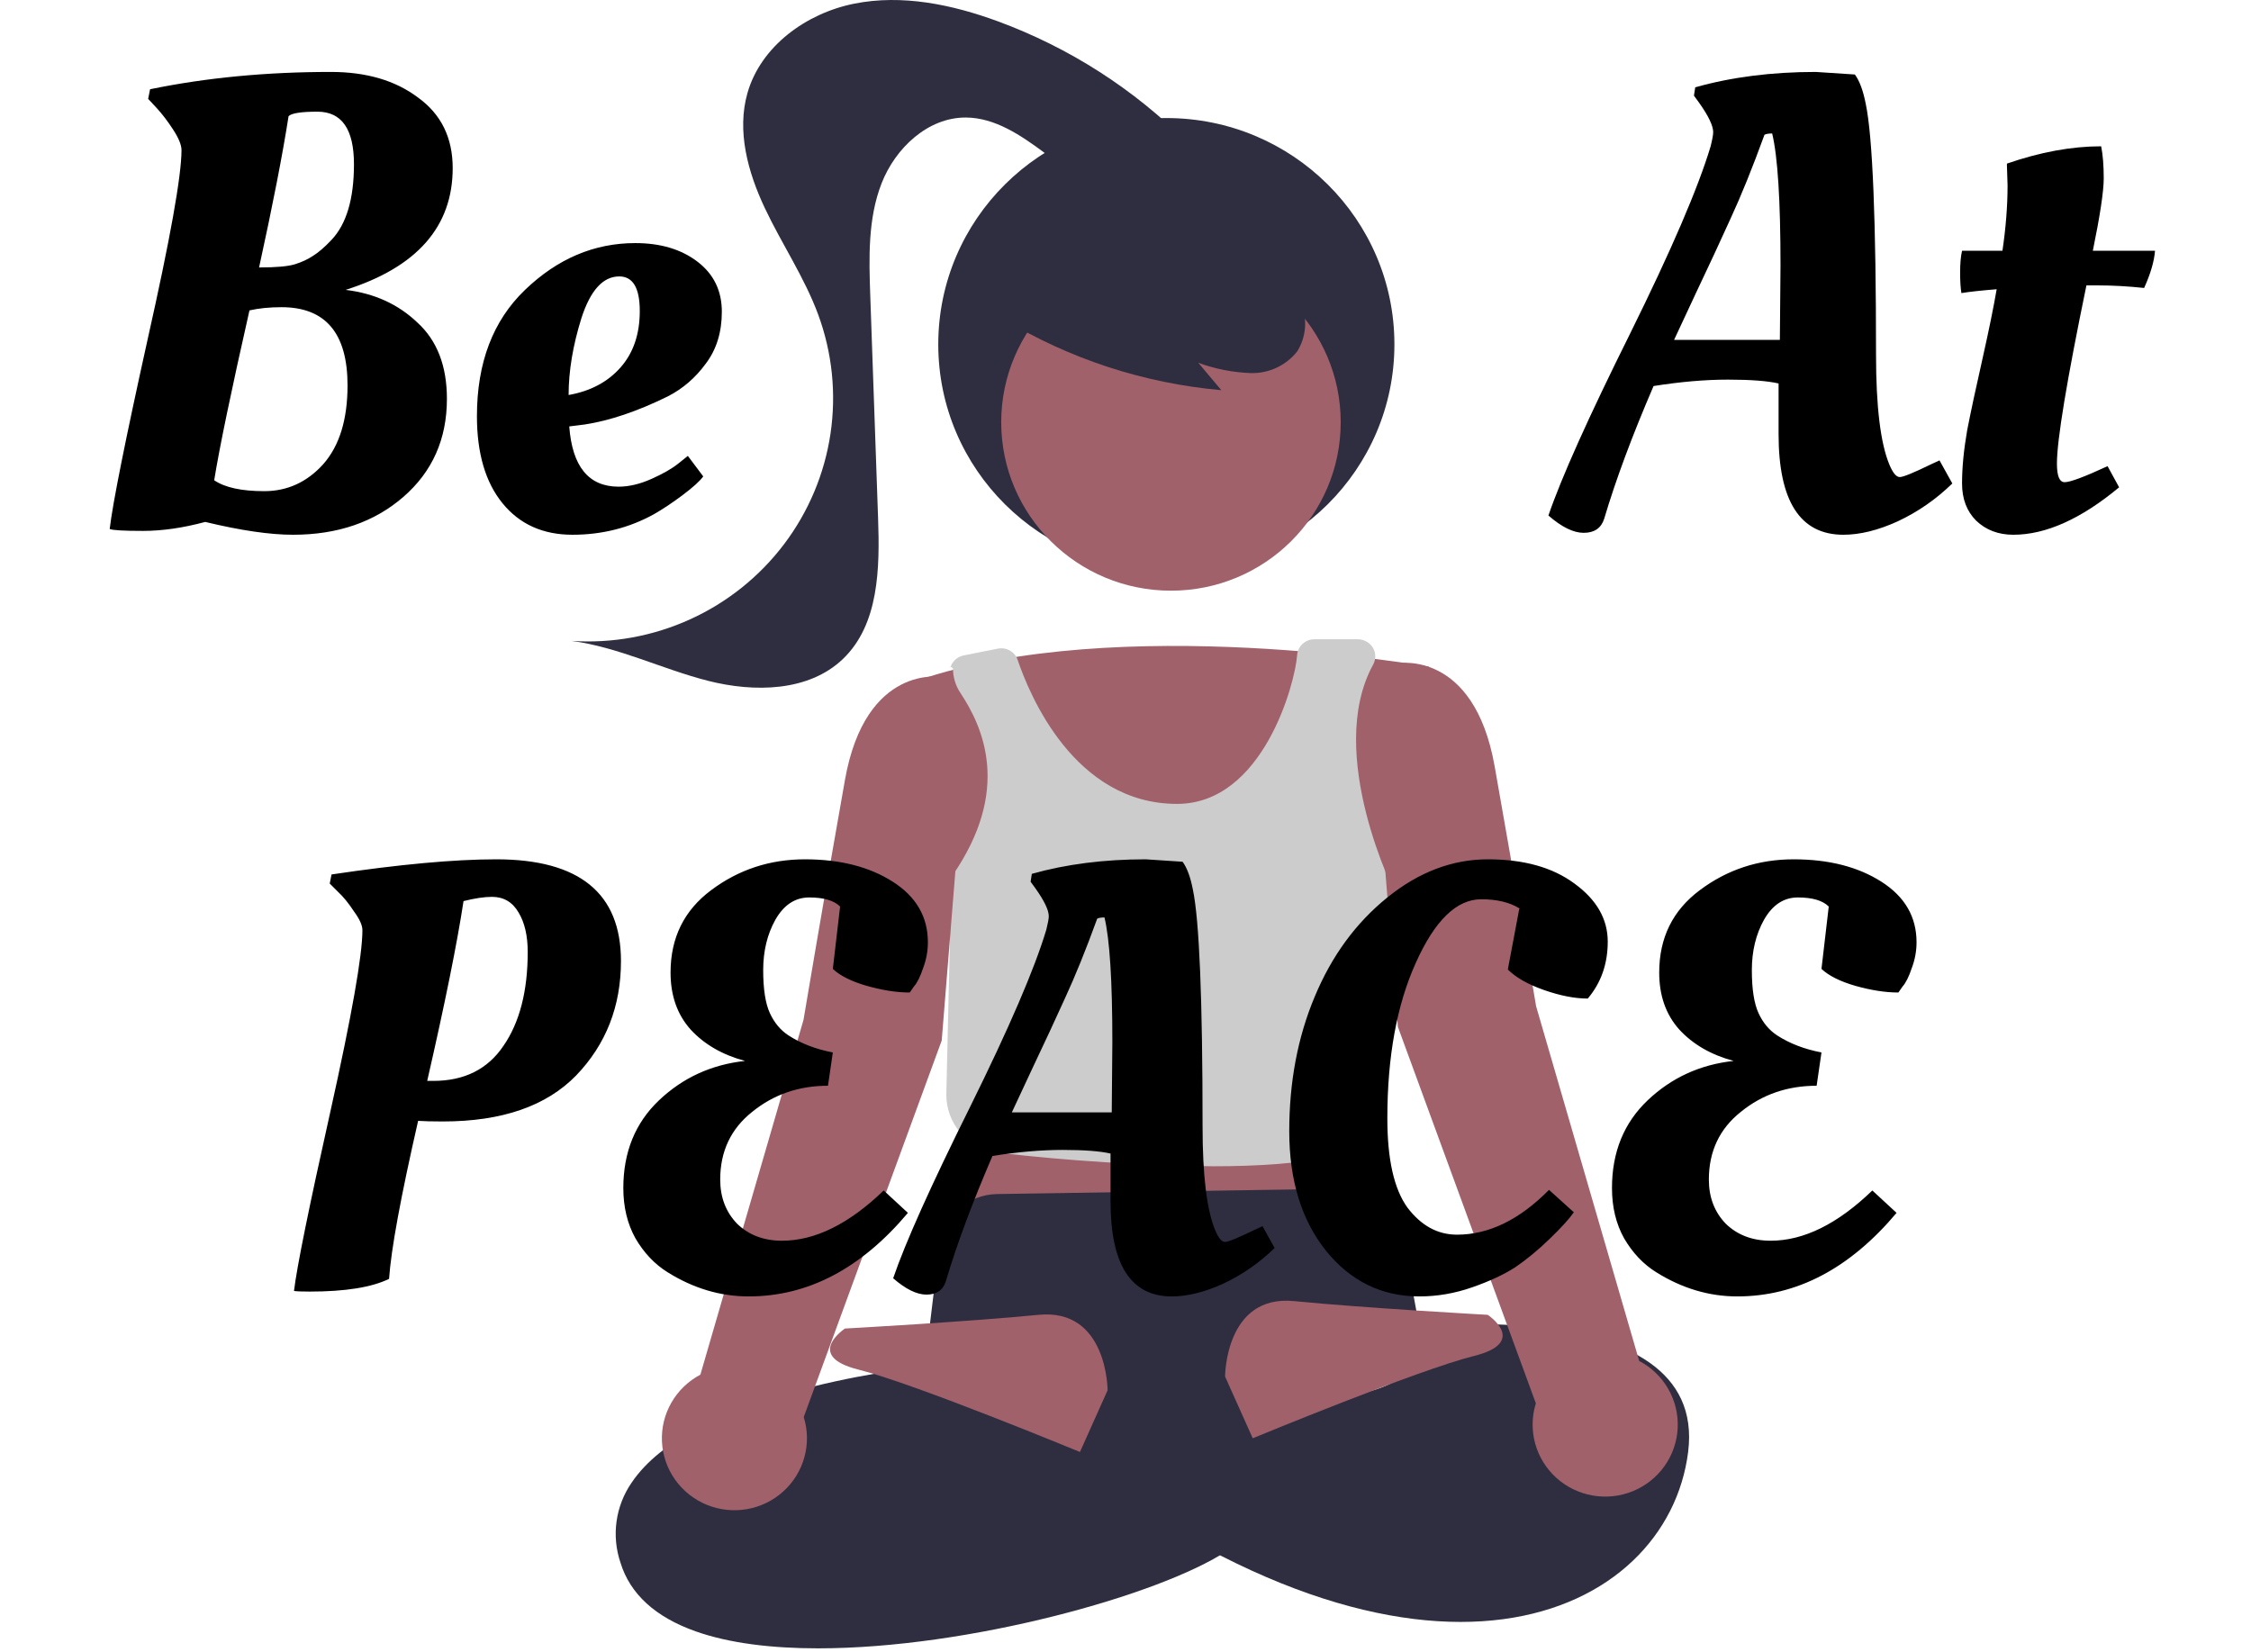 <svg width="316" height="232" viewBox="0 0 316 232" fill="none" xmlns="http://www.w3.org/2000/svg">
<g id="meditation">
<g id="torso">
<path id="Vector" d="M200.601 93.607C200.601 93.607 156.941 85.904 128.805 95.533L137.052 160.531L135.111 171.123L193.325 169.197L189.444 158.605L200.601 93.607Z" fill="#A0616A"/>
<path id="Vector 2" d="M170.261 163.746C160.21 163.627 150.172 162.996 140.185 161.855C138.135 161.631 136.243 160.651 134.885 159.11C133.527 157.568 132.799 155.577 132.849 153.53L133.557 123.133L133.64 123.015C142.075 110.888 137.966 102.031 134.806 97.263C134.139 96.255 133.784 95.076 133.785 93.871C133.301 93.201 133.191 94.261 133.492 93.505C133.641 93.131 133.882 92.799 134.193 92.541C134.504 92.282 134.876 92.105 135.274 92.025L140.09 91.069C140.668 90.954 141.268 91.053 141.778 91.345C142.288 91.638 142.675 92.105 142.863 92.659C144.482 97.452 150.789 112.872 165.241 112.868C177.316 112.866 181.821 95.911 182.091 91.992C182.136 91.385 182.409 90.817 182.858 90.402C183.307 89.987 183.897 89.756 184.51 89.756H190.525C190.907 89.747 191.284 89.823 191.632 89.979C191.979 90.135 192.286 90.366 192.53 90.655C192.831 91.024 193.013 91.472 193.054 91.944C193.097 92.416 192.997 92.889 192.767 93.305C185.901 105.832 195.935 125.655 196.037 125.853L196.101 125.978L193.27 155.149C193.1 156.859 192.392 158.475 191.248 159.766C190.103 161.057 188.58 161.96 186.892 162.347C182.514 163.369 176.599 163.746 170.261 163.746Z" fill="#CCCCCC"/>
</g>
<g id="meditatingGirl">
<path id="Vector 3" d="M163.733 80.126C181.416 80.126 195.75 65.899 195.75 48.35C195.75 30.8 181.416 16.573 163.733 16.573C146.051 16.573 131.716 30.8 131.716 48.35C131.716 65.899 146.051 80.126 163.733 80.126Z" fill="#2F2E41"/>
<path id="Vector 4" d="M164.383 82.933C177.543 82.933 188.211 72.345 188.211 59.283C188.211 46.221 177.543 35.633 164.383 35.633C151.222 35.633 140.553 46.221 140.553 59.283C140.553 72.345 151.222 82.933 164.383 82.933Z" fill="#A0616A"/>
<path id="Vector 5" d="M114.859 231.431C108.339 231.432 102.37 230.719 97.628 229.034C91.991 227.032 88.452 223.795 87.107 219.41C86.472 217.544 86.282 215.558 86.553 213.608C86.823 211.657 87.547 209.795 88.666 208.17C97.004 195.776 125.942 192.284 129.825 191.868L131.882 174.856C132.126 172.893 133.075 171.083 134.556 169.759C136.036 168.434 137.949 167.685 139.942 167.648L188.677 166.892C190.634 166.846 192.542 167.5 194.055 168.733C195.568 169.966 196.585 171.698 196.92 173.612L199.689 188.73L167.732 204.107L172.564 217.536L172.249 217.745C162.895 223.934 135.998 231.43 114.859 231.431Z" fill="#2F2E41"/>
<path id="Vector 6" d="M195.265 186.53C195.265 186.53 239.895 180.752 236.984 203.863C234.074 226.973 200.116 243.343 148.695 203.863L154.516 192.308C154.516 192.308 183.622 200.011 195.265 194.233V186.53Z" fill="#2F2E41"/>
<path id="Vector 7" d="M155.486 195.196C155.486 195.196 155.486 183.641 145.784 184.604C136.082 185.567 118.618 186.53 118.618 186.53C118.618 186.53 112.796 190.382 120.559 192.308C128.32 194.233 151.605 203.863 151.605 203.863L155.486 195.196Z" fill="#A0616A"/>
<path id="Vector 8" d="M171.979 193.271C171.979 193.271 171.979 181.715 181.682 182.679C191.384 183.641 208.848 184.604 208.848 184.604C208.848 184.604 214.669 188.456 206.908 190.382C199.146 192.308 175.861 201.936 175.861 201.936L171.979 193.271Z" fill="#A0616A"/>
<path id="Vector 9" d="M140.794 44.754C150.1 50.392 160.592 53.823 171.452 54.78L168.22 50.937C170.573 51.8 173.049 52.288 175.557 52.383C176.812 52.419 178.058 52.162 179.195 51.634C180.332 51.106 181.329 50.32 182.104 49.341C182.738 48.323 183.115 47.169 183.202 45.976C183.289 44.783 183.084 43.587 182.605 42.489C181.62 40.3 180.088 38.398 178.152 36.964C174.722 34.271 170.675 32.462 166.37 31.698C162.065 30.935 157.637 31.24 153.479 32.587C150.627 33.433 148.073 35.059 146.11 37.279C145.144 38.397 144.475 39.735 144.159 41.174C143.844 42.613 143.893 44.107 144.303 45.522" fill="#2F2E41"/>
<path id="Vector 10" d="M166.746 20.1C159.231 12.536 150.136 6.699 140.102 3C133.66 0.631 126.65 -0.832 119.917 0.513C113.183 1.858 106.814 6.481 104.936 13.039C103.4 18.401 104.986 24.174 107.37 29.221C109.753 34.269 112.936 38.949 114.865 44.185C116.831 49.527 117.422 55.273 116.585 60.9C115.747 66.526 113.508 71.856 110.067 76.406C106.628 80.955 102.098 84.58 96.889 86.951C91.68 89.323 85.956 90.365 80.238 89.984C86.855 90.865 92.953 93.95 99.42 95.593C105.887 97.235 113.52 97.124 118.326 92.526C123.411 87.661 123.513 79.751 123.267 72.745C122.901 62.331 122.536 51.917 122.17 41.503C121.984 36.192 121.825 30.71 123.754 25.753C125.684 20.796 130.27 16.456 135.625 16.501C139.683 16.535 143.275 18.975 146.529 21.381C149.783 23.787 153.228 26.354 157.27 26.712C161.312 27.07 165.927 24.101 165.625 20.085" fill="#2F2E41"/>
</g>
<g id="arms">
<path id="Vector 11" d="M230.117 191.082L215.64 141.272C215.64 141.272 212.729 123.94 209.818 107.57C206.908 91.2 196.235 93.126 196.235 93.126L194.295 94.089V120.088L196.235 144.161L215.606 197.03C215.036 198.863 215.002 200.82 215.51 202.671C216.018 204.523 217.048 206.192 218.476 207.485C219.905 208.779 221.675 209.641 223.579 209.973C225.483 210.305 227.443 210.093 229.23 209.36C231.017 208.627 232.557 207.405 233.671 205.836C234.783 204.267 235.424 202.417 235.517 200.5C235.61 198.583 235.152 196.679 234.195 195.012C233.239 193.344 231.824 191.981 230.117 191.082Z" fill="#A0616A"/>
<path id="Vector 12" d="M132.201 95.052C132.201 95.052 121.528 93.126 118.618 109.496C115.708 125.865 112.796 143.198 112.796 143.198L98.32 193.007C96.614 193.908 95.201 195.27 94.246 196.937C93.292 198.604 92.835 200.506 92.928 202.421C93.022 204.336 93.662 206.186 94.775 207.753C95.887 209.32 97.426 210.541 99.212 211.273C100.997 212.005 102.956 212.218 104.858 211.886C106.762 211.555 108.53 210.694 109.957 209.402C111.386 208.11 112.414 206.442 112.922 204.593C113.431 202.744 113.4 200.788 112.83 198.956L132.201 146.087L134.142 122.013V98.168C134.142 97.52 133.96 96.886 133.618 96.337C133.275 95.786 132.785 95.341 132.201 95.052Z" fill="#A0616A"/>
</g>
<g id="sloganText">
<g id="At" filter="url(#filter0_d)">
<path d="M225.201 68.83C224.781 70.15 223.821 70.81 222.321 70.81C220.881 70.81 219.231 70 217.371 68.38C219.171 63.1 222.981 54.61 228.801 42.91C234.621 31.15 238.401 22.36 240.141 16.54C240.381 15.58 240.501 14.92 240.501 14.56C240.501 13.66 239.841 12.28 238.521 10.42L237.801 9.43L237.981 8.26C243.081 6.82 248.721 6.1 254.901 6.1L260.391 6.46C261.051 7.36 261.561 8.74 261.921 10.6C262.881 15.16 263.361 26.89 263.361 45.79C263.361 53.11 263.991 58.27 265.251 61.27C265.731 62.41 266.211 62.98 266.691 62.98C267.171 62.98 268.641 62.38 271.101 61.18L272.271 60.64L274.071 63.88C271.791 66.1 269.241 67.87 266.421 69.19C263.661 70.45 261.111 71.08 258.771 71.08C252.711 71.08 249.681 66.37 249.681 56.95V49.84C248.121 49.48 245.751 49.3 242.571 49.3C239.391 49.3 235.911 49.6 232.131 50.2C229.131 57.16 226.821 63.37 225.201 68.83ZM249.861 43.72L249.951 33.28C249.951 24.16 249.561 17.98 248.781 14.74C248.301 14.74 247.941 14.8 247.701 14.92C246.021 19.54 244.431 23.47 242.931 26.71C241.491 29.89 239.901 33.31 238.161 36.97C236.481 40.57 235.431 42.82 235.011 43.72H249.861ZM302.526 31.21C302.406 32.71 301.896 34.45 300.996 36.43C298.716 36.19 296.556 36.07 294.516 36.07H292.896C290.136 49.45 288.756 57.79 288.756 61.09C288.756 62.83 289.116 63.7 289.836 63.7C290.616 63.7 292.626 62.95 295.866 61.45L297.486 64.42C292.146 68.86 287.196 71.08 282.636 71.08C280.536 71.08 278.796 70.42 277.416 69.1C276.096 67.78 275.436 66.04 275.436 63.88C275.436 61.66 275.676 59.17 276.156 56.41C276.696 53.65 277.416 50.29 278.316 46.33C279.216 42.31 279.876 39.07 280.296 36.61C278.076 36.79 276.426 36.97 275.346 37.15C275.226 36.43 275.166 35.47 275.166 34.27C275.166 33.01 275.256 31.99 275.436 31.21H281.106C281.586 27.97 281.826 24.91 281.826 22.03L281.736 19.24V18.97C286.416 17.35 290.826 16.54 294.966 16.54C295.206 17.74 295.326 19.24 295.326 21.04C295.326 22.84 294.816 26.23 293.796 31.21H302.526Z" fill="black"/>
</g>
<g id="Be" filter="url(#filter1_d)">
<path d="M41.139 71.08C37.9 71.08 33.789 70.48 28.809 69.28C25.689 70.12 22.779 70.54 20.079 70.54C17.38 70.54 15.819 70.45 15.399 70.27C15.819 66.67 17.59 57.82 20.709 43.72C23.89 29.56 25.48 20.68 25.48 17.08C25.48 16.36 25.09 15.4 24.309 14.2C23.529 13 22.75 11.98 21.97 11.14L20.799 9.88L21.07 8.53C28.93 6.91 37.389 6.1 46.45 6.1C51.429 6.1 55.51 7.3 58.69 9.7C61.929 12.04 63.55 15.34 63.55 19.6C63.55 27.82 58.539 33.52 48.52 36.7C52.539 37.18 55.9 38.71 58.599 41.29C61.359 43.81 62.739 47.38 62.739 52C62.739 57.64 60.7 62.23 56.62 65.77C52.539 69.31 47.38 71.08 41.139 71.08ZM39.52 39.13C37.84 39.13 36.34 39.28 35.02 39.58C32.44 50.98 30.79 58.93 30.07 63.43C31.57 64.45 33.91 64.96 37.09 64.96C40.33 64.96 43.09 63.7 45.37 61.18C47.65 58.6 48.789 54.91 48.789 50.11C48.789 42.79 45.7 39.13 39.52 39.13ZM44.559 11.68C42.279 11.68 40.929 11.89 40.51 12.31C39.669 17.71 38.289 24.79 36.37 33.55C38.77 33.55 40.45 33.4 41.41 33.1C42.37 32.8 43.209 32.41 43.929 31.93C44.709 31.45 45.58 30.7 46.539 29.68C48.639 27.46 49.69 23.92 49.69 19.06C49.69 14.14 47.98 11.68 44.559 11.68ZM66.953 54.43C66.953 46.93 69.203 41.02 73.703 36.7C78.263 32.32 83.423 30.13 89.183 30.13C92.723 30.13 95.633 31 97.913 32.74C100.193 34.48 101.333 36.82 101.333 39.76C101.333 42.64 100.583 45.07 99.083 47.05C97.643 49.03 95.873 50.56 93.773 51.64C89.513 53.74 85.613 55.06 82.073 55.6L79.913 55.87C80.333 61.51 82.643 64.33 86.843 64.33C88.283 64.33 89.813 63.97 91.433 63.25C93.053 62.53 94.313 61.81 95.213 61.09L96.563 60.01L98.723 62.89C98.243 63.55 97.283 64.42 95.843 65.5C94.403 66.58 93.053 67.48 91.793 68.2C88.313 70.12 84.503 71.08 80.363 71.08C76.223 71.08 72.953 69.61 70.553 66.67C68.153 63.73 66.953 59.65 66.953 54.43ZM79.823 51.46C82.883 50.92 85.313 49.63 87.113 47.59C88.913 45.55 89.813 42.91 89.813 39.67C89.813 36.43 88.853 34.81 86.933 34.81C84.653 34.81 82.883 36.76 81.623 40.66C80.423 44.5 79.823 48.1 79.823 51.46Z" fill="black"/>
</g>
<g id="PEACE" filter="url(#filter2_d)">
<path d="M62.182 153.455C60.652 153.455 59.491 153.427 58.697 153.37C56.261 164.023 54.901 171.418 54.617 175.555C52.181 176.745 48.469 177.34 43.482 177.34C42.406 177.34 41.669 177.312 41.272 177.255C41.669 173.912 43.369 165.525 46.372 152.095C49.376 138.608 50.877 130.108 50.877 126.595C50.877 125.915 50.481 125.037 49.687 123.96C48.951 122.827 48.186 121.892 47.392 121.155L46.287 120.05L46.542 118.775C56.062 117.358 63.769 116.65 69.662 116.65C81.336 116.65 87.172 121.41 87.172 130.93C87.172 137.277 85.076 142.632 80.882 146.995C76.689 151.302 70.456 153.455 62.182 153.455ZM60.822 147.76C65.186 147.76 68.472 146.117 70.682 142.83C72.949 139.543 74.082 135.152 74.082 129.655C74.082 127.388 73.657 125.547 72.807 124.13C71.957 122.657 70.711 121.92 69.067 121.92C67.991 121.92 66.659 122.118 65.072 122.515C64.166 128.465 62.466 136.88 59.972 147.76H60.822ZM105.099 178.02C101.132 178.02 97.335 176.887 93.709 174.62C91.895 173.487 90.394 171.9 89.204 169.86C88.07 167.82 87.504 165.468 87.504 162.805C87.504 157.762 89.175 153.653 92.519 150.48C95.862 147.307 99.885 145.465 104.589 144.955C101.415 144.105 98.865 142.632 96.939 140.535C95.069 138.438 94.134 135.775 94.134 132.545C94.134 127.672 96.032 123.818 99.829 120.985C103.682 118.095 108.074 116.65 113.004 116.65C117.934 116.65 122.042 117.698 125.329 119.795C128.615 121.892 130.259 124.725 130.259 128.295C130.259 129.542 130.032 130.76 129.579 131.95C129.182 133.14 128.757 133.99 128.304 134.5L127.709 135.35C125.895 135.35 123.884 135.038 121.674 134.415C119.52 133.792 117.934 132.998 116.914 132.035L117.934 123.28C117.084 122.43 115.639 122.005 113.599 122.005C111.615 122.005 110.029 123.053 108.839 125.15C107.705 127.19 107.139 129.542 107.139 132.205C107.139 134.868 107.45 136.88 108.074 138.24C108.697 139.6 109.575 140.648 110.709 141.385C112.465 142.518 114.534 143.312 116.914 143.765L116.234 148.44C112.154 148.44 108.612 149.658 105.609 152.095C102.605 154.475 101.104 157.648 101.104 161.615C101.104 164.108 101.897 166.177 103.484 167.82C105.127 169.407 107.224 170.2 109.774 170.2C114.42 170.2 119.18 167.848 124.054 163.145L127.454 166.29C120.88 174.11 113.429 178.02 105.099 178.02ZM132.779 175.895C132.382 177.142 131.475 177.765 130.059 177.765C128.699 177.765 127.14 177 125.384 175.47C127.084 170.483 130.682 162.465 136.179 151.415C141.675 140.308 145.245 132.007 146.889 126.51C147.115 125.603 147.229 124.98 147.229 124.64C147.229 123.79 146.605 122.487 145.359 120.73L144.679 119.795L144.849 118.69C149.665 117.33 154.992 116.65 160.829 116.65L166.014 116.99C166.637 117.84 167.119 119.143 167.459 120.9C168.365 125.207 168.819 136.285 168.819 154.135C168.819 161.048 169.414 165.922 170.604 168.755C171.057 169.832 171.51 170.37 171.964 170.37C172.417 170.37 173.805 169.803 176.129 168.67L177.234 168.16L178.934 171.22C176.78 173.317 174.372 174.988 171.709 176.235C169.102 177.425 166.694 178.02 164.484 178.02C158.76 178.02 155.899 173.572 155.899 164.675V157.96C154.425 157.62 152.187 157.45 149.184 157.45C146.18 157.45 142.894 157.733 139.324 158.3C136.49 164.873 134.309 170.738 132.779 175.895ZM156.069 152.18L156.154 142.32C156.154 133.707 155.785 127.87 155.049 124.81C154.595 124.81 154.255 124.867 154.029 124.98C152.442 129.343 150.94 133.055 149.524 136.115C148.164 139.118 146.662 142.348 145.019 145.805C143.432 149.205 142.44 151.33 142.044 152.18H156.069ZM199.263 178.02C193.993 178.02 189.63 175.895 186.173 171.645C182.717 167.338 180.988 161.728 180.988 154.815C180.988 147.902 182.178 141.612 184.558 135.945C186.938 130.222 190.338 125.575 194.758 122.005C199.178 118.435 203.882 116.65 208.868 116.65C213.912 116.65 217.963 117.783 221.023 120.05C224.14 122.317 225.698 125.037 225.698 128.21C225.698 131.327 224.763 133.99 222.893 136.2C221.08 136.2 219.04 135.803 216.773 135.01C214.507 134.217 212.807 133.253 211.673 132.12L213.288 123.535C211.928 122.685 210.143 122.26 207.933 122.26C204.477 122.26 201.417 125.235 198.753 131.185C196.09 137.078 194.758 144.36 194.758 153.03C194.758 158.753 195.693 162.918 197.563 165.525C199.49 168.075 201.813 169.35 204.533 169.35C209.01 169.35 213.317 167.253 217.453 163.06L220.938 166.205C220.315 167.112 219.182 168.358 217.538 169.945C215.895 171.532 214.28 172.863 212.693 173.94C211.107 174.96 209.095 175.895 206.658 176.745C204.222 177.595 201.757 178.02 199.263 178.02ZM243.888 178.02C239.921 178.02 236.124 176.887 232.498 174.62C230.684 173.487 229.183 171.9 227.993 169.86C226.859 167.82 226.293 165.468 226.293 162.805C226.293 157.762 227.964 153.653 231.308 150.48C234.651 147.307 238.674 145.465 243.378 144.955C240.204 144.105 237.654 142.632 235.728 140.535C233.858 138.438 232.923 135.775 232.923 132.545C232.923 127.672 234.821 123.818 238.618 120.985C242.471 118.095 246.863 116.65 251.793 116.65C256.723 116.65 260.831 117.698 264.118 119.795C267.404 121.892 269.048 124.725 269.048 128.295C269.048 129.542 268.821 130.76 268.368 131.95C267.971 133.14 267.546 133.99 267.093 134.5L266.498 135.35C264.684 135.35 262.673 135.038 260.463 134.415C258.309 133.792 256.723 132.998 255.703 132.035L256.723 123.28C255.873 122.43 254.428 122.005 252.388 122.005C250.404 122.005 248.818 123.053 247.628 125.15C246.494 127.19 245.928 129.542 245.928 132.205C245.928 134.868 246.239 136.88 246.863 138.24C247.486 139.6 248.364 140.648 249.498 141.385C251.254 142.518 253.323 143.312 255.703 143.765L255.023 148.44C250.943 148.44 247.401 149.658 244.398 152.095C241.394 154.475 239.893 157.648 239.893 161.615C239.893 164.108 240.686 166.177 242.273 167.82C243.916 169.407 246.013 170.2 248.563 170.2C253.209 170.2 257.969 167.848 262.843 163.145L266.243 166.29C259.669 174.11 252.218 178.02 243.888 178.02Z" fill="black"/>
</g>
</g>
</g>
<defs>
<filter id="filter0_d" x="213.371" y="6.1" width="93.156" height="72.98" filterUnits="userSpaceOnUse" color-interpolation-filters="sRGB">
<feFlood flood-opacity="0" result="BackgroundImageFix"/>
<feColorMatrix in="SourceAlpha" type="matrix" values="0 0 0 0 0 0 0 0 0 0 0 0 0 0 0 0 0 0 127 0"/>
<feOffset dy="4"/>
<feGaussianBlur stdDeviation="2"/>
<feColorMatrix type="matrix" values="0 0 0 0 0 0 0 0 0 0 0 0 0 0 0 0 0 0 0.25 0"/>
<feBlend mode="normal" in2="BackgroundImageFix" result="effect1_dropShadow"/>
<feBlend mode="normal" in="SourceGraphic" in2="effect1_dropShadow" result="shape"/>
</filter>
<filter id="filter1_d" x="11.399" y="6.1" width="93.934" height="72.98" filterUnits="userSpaceOnUse" color-interpolation-filters="sRGB">
<feFlood flood-opacity="0" result="BackgroundImageFix"/>
<feColorMatrix in="SourceAlpha" type="matrix" values="0 0 0 0 0 0 0 0 0 0 0 0 0 0 0 0 0 0 127 0"/>
<feOffset dy="4"/>
<feGaussianBlur stdDeviation="2"/>
<feColorMatrix type="matrix" values="0 0 0 0 0 0 0 0 0 0 0 0 0 0 0 0 0 0 0.25 0"/>
<feBlend mode="normal" in2="BackgroundImageFix" result="effect1_dropShadow"/>
<feBlend mode="normal" in="SourceGraphic" in2="effect1_dropShadow" result="shape"/>
</filter>
<filter id="filter2_d" x="37.272" y="116.65" width="235.775" height="69.37" filterUnits="userSpaceOnUse" color-interpolation-filters="sRGB">
<feFlood flood-opacity="0" result="BackgroundImageFix"/>
<feColorMatrix in="SourceAlpha" type="matrix" values="0 0 0 0 0 0 0 0 0 0 0 0 0 0 0 0 0 0 127 0"/>
<feOffset dy="4"/>
<feGaussianBlur stdDeviation="2"/>
<feColorMatrix type="matrix" values="0 0 0 0 0 0 0 0 0 0 0 0 0 0 0 0 0 0 0.25 0"/>
<feBlend mode="normal" in2="BackgroundImageFix" result="effect1_dropShadow"/>
<feBlend mode="normal" in="SourceGraphic" in2="effect1_dropShadow" result="shape"/>
</filter>
</defs>
</svg>
